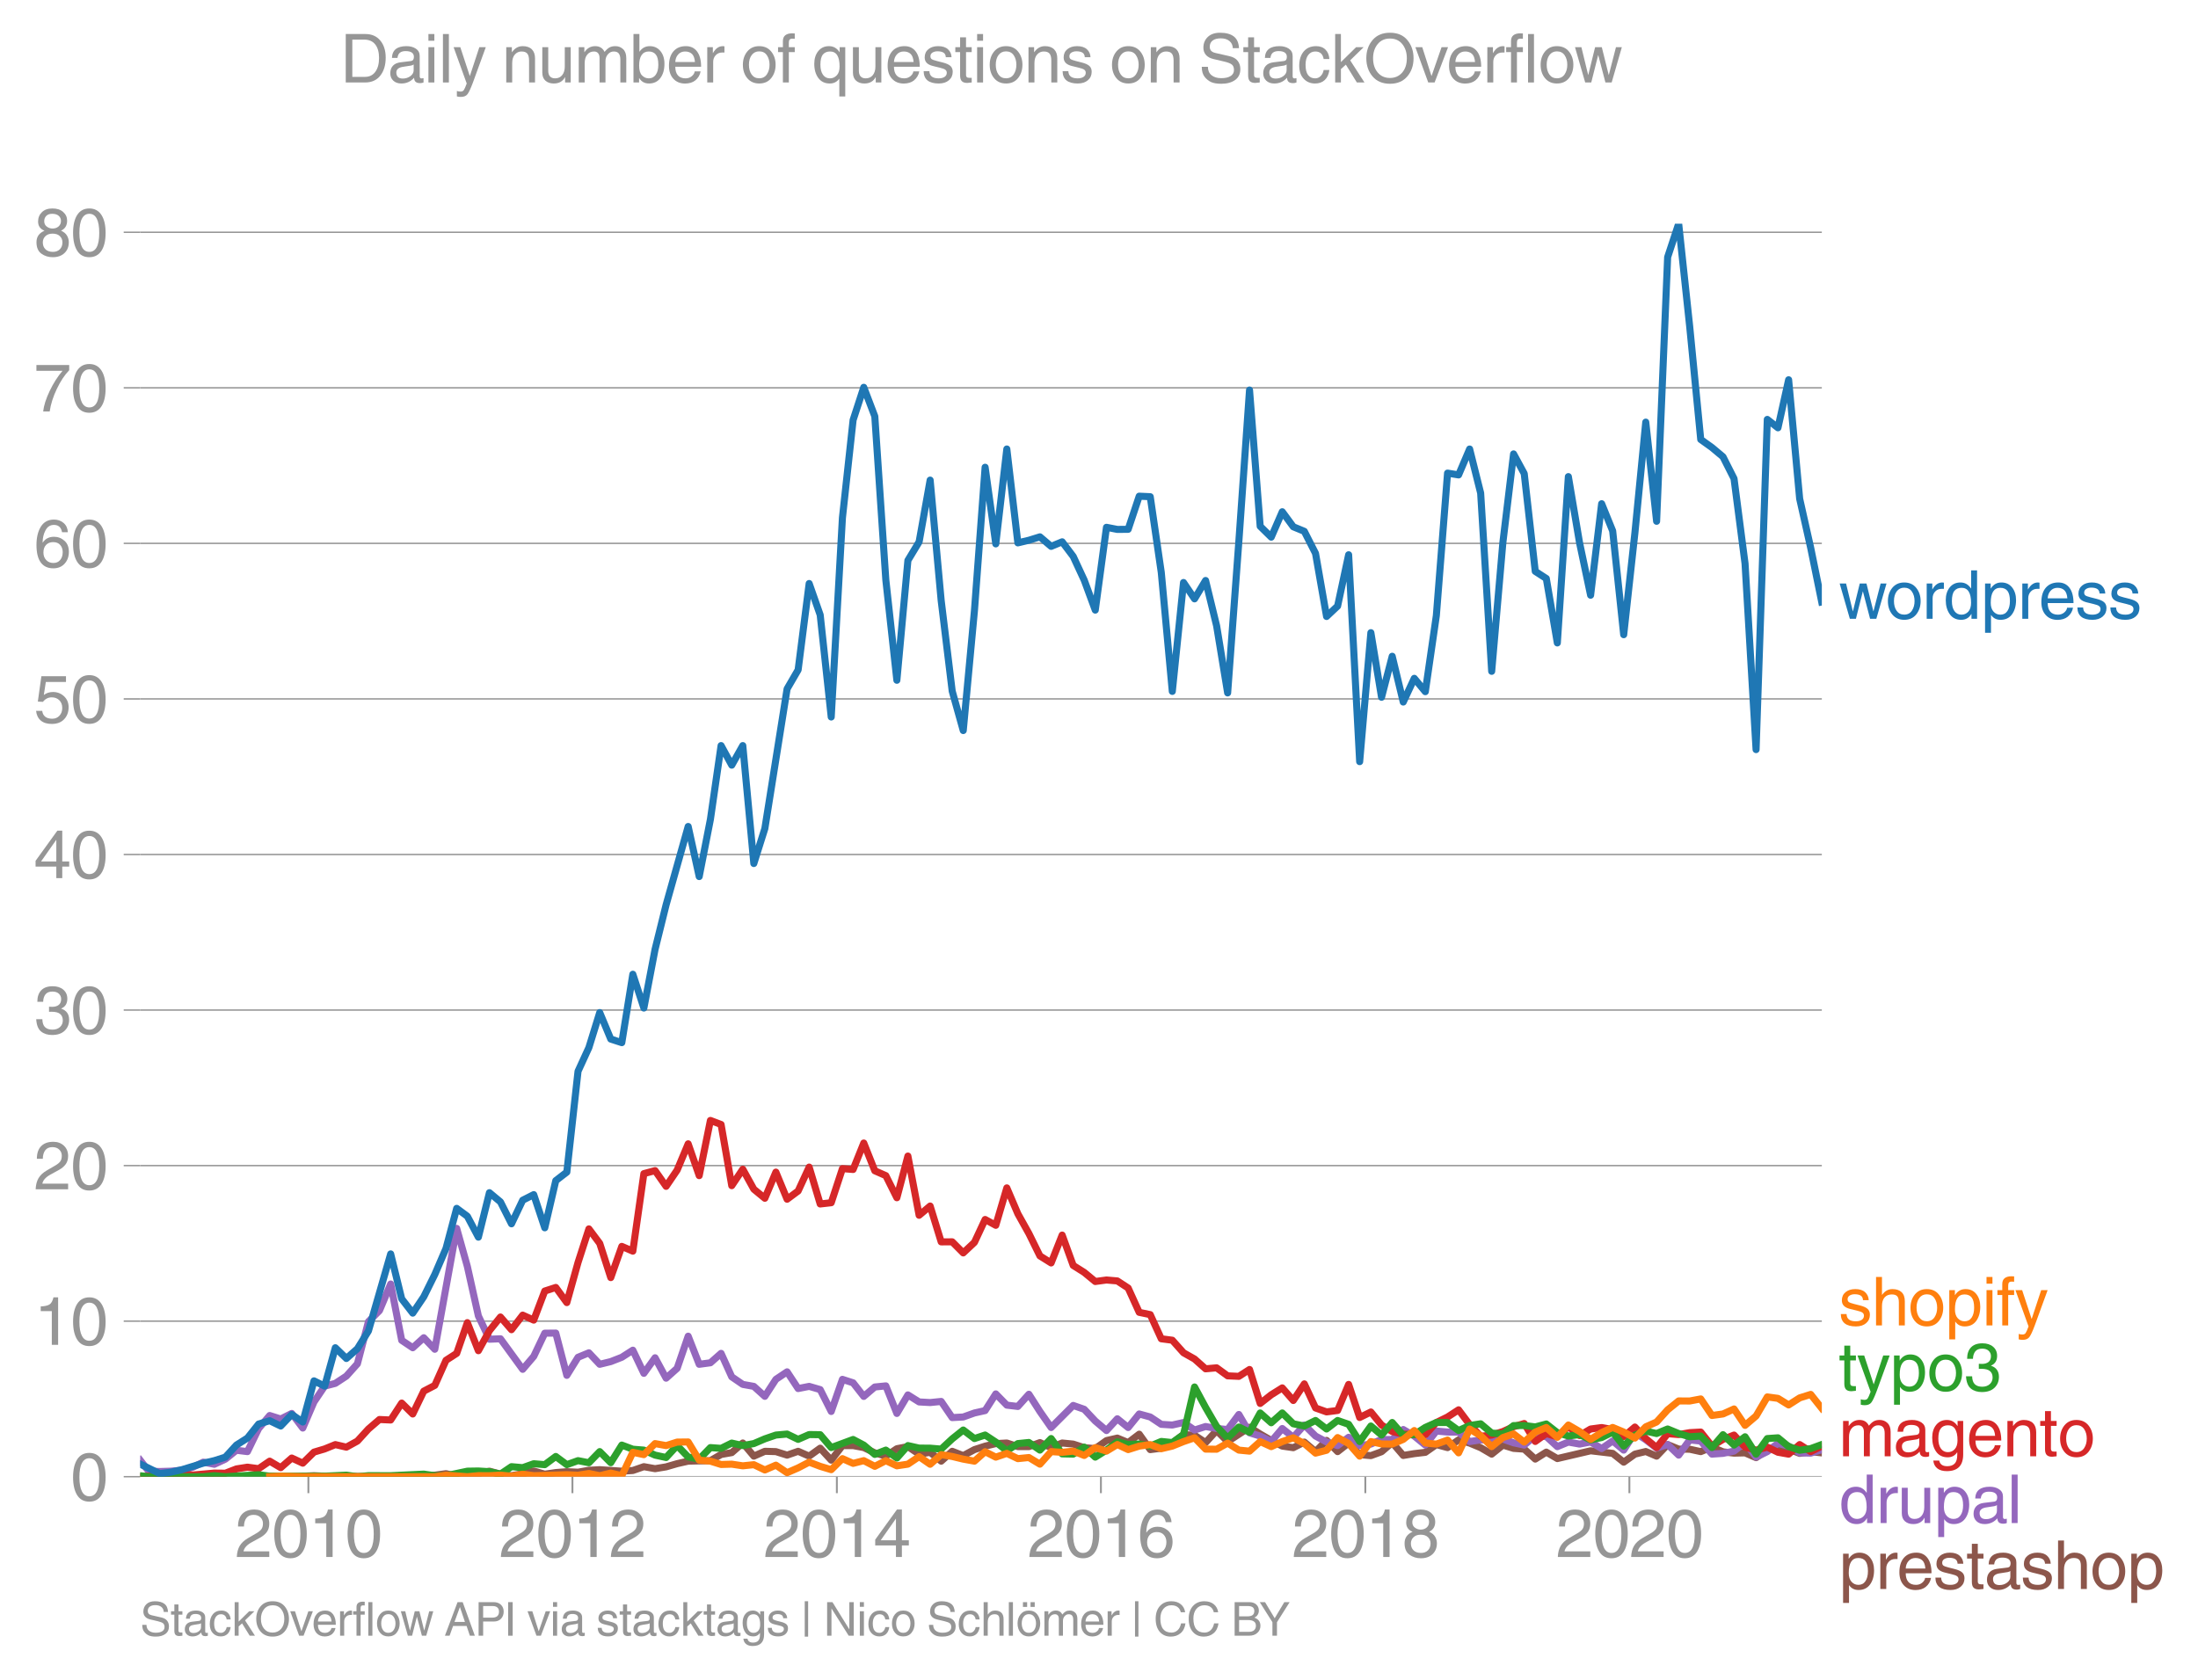 <svg height="475.651" viewBox="0 0 466.778 356.738" width="622.371" xmlns="http://www.w3.org/2000/svg" xmlns:xlink="http://www.w3.org/1999/xlink"><defs><style>*{stroke-linecap:butt;stroke-linejoin:round}</style></defs><g id="figure_1"><path d="M0 356.738h466.778V0H0z" style="fill:none" id="patch_1"/><g id="axes_1"><path d="M29.77 313.628h357.12V47.516H29.77z" style="fill:none" id="patch_2"/><path clip-path="url(#p6c5f48c0d8)" d="m52.547 313.628 4.724-.11 4.686.11 4.724-.213 4.53.213 2.345-.11 4.686.11 2.343-.106 2.381.106 2.343-.22 2.344-.1 2.342.1 2.343-.1 2.381-.32 2.266.522 2.265-.095 4.687-.96 2.343.623 2.343.337 2.381-.426 2.343-.572 2.345.678 2.34-.348 2.344-.184 2.381.106 2.305-.408 2.302-.125 4.688.32 2.343-.15 2.343-.81 2.38.427 2.344-.387 2.344-.679 2.342-.533 4.724-.106 2.266-1.31 2.264-.395 2.345-2.043 2.343 2.789 2.343-1.027 2.343.068 2.381.746 2.343-.814 2.344 1.027 2.342-1.688 2.343 2.54 2.38-3.09h2.267l2.264.426 2.345 1.115 2.343.697 2.343-1.578 2.343-.447 2.381 1.598 2.343-.38 2.344 1.872 2.342-2.092 2.343.92 2.38-1.279 2.267-.734 2.265-.545 2.344-.124 2.343.764 2.343.007 2.343-.86 2.381 1.066 2.343-.977 2.344.231 2.342.76 2.343.2 2.381-1.706 2.304-.53 2.303.956 2.345-1.783 2.343 3.275 2.343-.302 2.343-1.083 2.38-1.812 2.344.142 2.344 1.563 2.342-2.554 2.342 2.341 4.648-3.041 2.264 1.443 2.345 1.35 2.343 1.207 2.343.334 2.343-1.186 2.38 2.025 2.344-2.38 2.344 2.38 2.342-1.83 2.343 2.47 2.38.212 2.267-.833 2.264-1.938 2.345 2.732 2.343-.387 2.343-.274 2.343-1.644 2.38.639 2.344-1.638 2.344.679 2.342.973 2.343 1.371 2.38-1.918 2.267.697 2.264.156 2.345 2.117 2.343-1.478 2.343 1.368 7.067-1.652 4.686.55 2.343 1.866 2.38-1.706 2.305-.558 2.303.985 2.345-2.459 2.343.967 2.343.025 2.342.508 2.382-.96 2.343 1.002 2.344.277 2.342-.057 2.342 1.016 2.382-1.705 2.266-.852 2.264.746 2.345.906 2.343-.373 2.343.262h0" style="fill:none;stroke:#8c564b;stroke-linecap:square;stroke-width:1.5" id="line2d_1"/><g id="matplotlib.axis_1"><g id="xtick_1"><g id="line2d_2"><defs><path d="M0 0v3.5" id="meecb3e5155" style="stroke:#969696;stroke-width:.4"/></defs><use style="fill:#969696;stroke:#969696;stroke-width:.4" x="65.49" xlink:href="#meecb3e5155" y="313.628"/></g><g style="fill:#969696" transform="matrix(.14 0 0 -.14 49.92 330.678)" id="text_1"><defs><path d="M281 2888q0 793 409 1202 410 410 1148 410 618 0 1012-375t394-969q0-462-227-780-226-317-667-557l-775-425q-684-375-775-863h2444V0H166q25 634 275 1056t781 728l806 469q322 185 469 383t147 545q0 344-241 578-240 235-650 235-453 0-678-299-225-298-231-807H281z" id="HelveticaWorld-Regular-32" transform="scale(.016)"/><path d="M2719 2188q0 903-239 1354-239 452-702 452-453 0-697-452-243-451-243-1354 0-875 240-1340 241-464 700-464 463 0 702 448 239 449 239 1356zm603 0q0-1107-400-1709-400-601-1144-601-772 0-1156 623-384 624-384 1687 0 1090 393 1701 394 611 1147 611 744 0 1144-608t400-1704z" id="HelveticaWorld-Regular-30" transform="scale(.016)"/><path d="M2297 0h-600v3194H647v447q550 18 818 176 269 158 391 683h441V0z" id="HelveticaWorld-Regular-31" transform="scale(.016)"/></defs><use xlink:href="#HelveticaWorld-Regular-32"/><use x="55.615" xlink:href="#HelveticaWorld-Regular-30"/><use x="111.23" xlink:href="#HelveticaWorld-Regular-31"/><use x="166.846" xlink:href="#HelveticaWorld-Regular-30"/></g></g><g id="xtick_2"><use style="fill:#969696;stroke:#969696;stroke-width:.4" x="121.566" xlink:href="#meecb3e5155" y="313.628" id="line2d_3"/><g style="fill:#969696" transform="matrix(.14 0 0 -.14 105.996 330.678)" id="text_2"><use xlink:href="#HelveticaWorld-Regular-32"/><use x="55.615" xlink:href="#HelveticaWorld-Regular-30"/><use x="111.23" xlink:href="#HelveticaWorld-Regular-31"/><use x="166.846" xlink:href="#HelveticaWorld-Regular-32"/></g></g><g id="xtick_3"><use style="fill:#969696;stroke:#969696;stroke-width:.4" x="177.719" xlink:href="#meecb3e5155" y="313.628" id="line2d_4"/><g style="fill:#969696" transform="matrix(.14 0 0 -.14 162.149 330.678)" id="text_3"><defs><path d="M678 1581h1447v2041h-12L678 1581zm2010-487V0h-563v1094H159v550l2063 2856h466V1581h659v-487h-659z" id="HelveticaWorld-Regular-34" transform="scale(.016)"/></defs><use xlink:href="#HelveticaWorld-Regular-32"/><use x="55.615" xlink:href="#HelveticaWorld-Regular-30"/><use x="111.23" xlink:href="#HelveticaWorld-Regular-31"/><use x="166.846" xlink:href="#HelveticaWorld-Regular-34"/></g></g><g id="xtick_4"><use style="fill:#969696;stroke:#969696;stroke-width:.4" x="233.795" xlink:href="#meecb3e5155" y="313.628" id="line2d_5"/><g style="fill:#969696" transform="matrix(.14 0 0 -.14 218.225 330.678)" id="text_4"><defs><path d="M903 1381q0-440 262-719 263-278 685-278 403 0 642 284 239 285 239 748 0 403-236 675t-670 272q-422 0-672-266t-250-716zm1766 1922q-63 344-255 517-192 174-520 174-519 0-791-507-272-506-278-1159l13-12q359 553 1068 553 566 0 988-375t422-1053q0-672-400-1118-400-445-1078-445-782 0-1188 556-406 557-406 1660 0 1062 415 1734 416 672 1247 672 538 0 910-321 372-320 403-876h-550z" id="HelveticaWorld-Regular-36" transform="scale(.016)"/></defs><use xlink:href="#HelveticaWorld-Regular-32"/><use x="55.615" xlink:href="#HelveticaWorld-Regular-30"/><use x="111.23" xlink:href="#HelveticaWorld-Regular-31"/><use x="166.846" xlink:href="#HelveticaWorld-Regular-36"/></g></g><g id="xtick_5"><use style="fill:#969696;stroke:#969696;stroke-width:.4" x="289.948" xlink:href="#meecb3e5155" y="313.628" id="line2d_6"/><g style="fill:#969696" transform="matrix(.14 0 0 -.14 274.378 330.678)" id="text_5"><defs><path d="M1766 2597q347 0 573 198 227 199 227 527 0 294-218 483-217 189-620 189-359 0-555-199-195-198-195-504 0-328 244-511t544-183zm6-484q-434 0-681-241t-247-591q0-403 250-650t712-247q410 0 655 247t245 657q0 350-245 587-245 238-689 238zm1378 1228q0-678-578-947 397-178 567-471 170-292 170-623 0-641-413-1032-412-390-1112-390-612 0-1076 336T244 1306q0 763 762 1082-609 243-609 875 0 531 361 884t1001 353q641 0 1016-333t375-826z" id="HelveticaWorld-Regular-38" transform="scale(.016)"/></defs><use xlink:href="#HelveticaWorld-Regular-32"/><use x="55.615" xlink:href="#HelveticaWorld-Regular-30"/><use x="111.23" xlink:href="#HelveticaWorld-Regular-31"/><use x="166.846" xlink:href="#HelveticaWorld-Regular-38"/></g></g><g id="xtick_6"><use style="fill:#969696;stroke:#969696;stroke-width:.4" x="346.024" xlink:href="#meecb3e5155" y="313.628" id="line2d_7"/><g style="fill:#969696" transform="matrix(.14 0 0 -.14 330.454 330.678)" id="text_6"><use xlink:href="#HelveticaWorld-Regular-32"/><use x="55.615" xlink:href="#HelveticaWorld-Regular-30"/><use x="111.23" xlink:href="#HelveticaWorld-Regular-32"/><use x="166.846" xlink:href="#HelveticaWorld-Regular-30"/></g></g></g><g id="matplotlib.axis_2"><g id="ytick_1"><path clip-path="url(#p6c5f48c0d8)" d="M29.77 313.628h357.12" style="fill:none;stroke:#969696;stroke-linecap:square;stroke-width:.3" id="line2d_8"/><g id="line2d_9"><defs><path d="M0 0h-3.5" id="mfbcd588cec" style="stroke:#969696;stroke-width:.3"/></defs><use style="fill:#969696;stroke:#969696;stroke-width:.3" x="29.771" xlink:href="#mfbcd588cec" y="313.628"/></g><use xlink:href="#HelveticaWorld-Regular-30" style="fill:#969696" transform="matrix(.14 0 0 -.14 14.985 318.653)" id="text_7"/></g><g id="ytick_2"><path clip-path="url(#p6c5f48c0d8)" d="M29.77 280.59h357.12" style="fill:none;stroke:#969696;stroke-linecap:square;stroke-width:.3" id="line2d_10"/><use style="fill:#969696;stroke:#969696;stroke-width:.3" x="29.771" xlink:href="#mfbcd588cec" y="280.591" id="line2d_11"/><g style="fill:#969696" transform="matrix(.14 0 0 -.14 7.2 285.615)" id="text_8"><use xlink:href="#HelveticaWorld-Regular-31"/><use x="55.615" xlink:href="#HelveticaWorld-Regular-30"/></g></g><g id="ytick_3"><path clip-path="url(#p6c5f48c0d8)" d="M29.77 247.553h357.12" style="fill:none;stroke:#969696;stroke-linecap:square;stroke-width:.3" id="line2d_12"/><use style="fill:#969696;stroke:#969696;stroke-width:.3" x="29.771" xlink:href="#mfbcd588cec" y="247.553" id="line2d_13"/><g style="fill:#969696" transform="matrix(.14 0 0 -.14 7.2 252.578)" id="text_9"><use xlink:href="#HelveticaWorld-Regular-32"/><use x="55.615" xlink:href="#HelveticaWorld-Regular-30"/></g></g><g id="ytick_4"><path clip-path="url(#p6c5f48c0d8)" d="M29.77 214.516h357.12" style="fill:none;stroke:#969696;stroke-linecap:square;stroke-width:.3" id="line2d_14"/><use style="fill:#969696;stroke:#969696;stroke-width:.3" x="29.771" xlink:href="#mfbcd588cec" y="214.516" id="line2d_15"/><g style="fill:#969696" transform="matrix(.14 0 0 -.14 7.2 219.54)" id="text_10"><defs><path d="M1434 2559q141-12 294-12 397 0 626 183 230 183 230 554 0 300-214 505t-617 205q-447 0-655-263-207-262-220-703H325q0 703 369 1087 369 385 1084 385 635 0 1013-327 378-326 378-857 0-685-578-928v-13q750-256 750-1050 0-634-422-1041-422-406-1197-406-634 0-1044 333-409 333-459 1164h581q13-519 256-755 244-236 703-236 444 0 713 247t269 622q0 410-257 619-256 209-793 209-128 0-257-6v484z" id="HelveticaWorld-Regular-33" transform="scale(.016)"/></defs><use xlink:href="#HelveticaWorld-Regular-33"/><use x="55.615" xlink:href="#HelveticaWorld-Regular-30"/></g></g><g id="ytick_5"><path clip-path="url(#p6c5f48c0d8)" d="M29.77 181.478h357.12" style="fill:none;stroke:#969696;stroke-linecap:square;stroke-width:.3" id="line2d_16"/><use style="fill:#969696;stroke:#969696;stroke-width:.3" x="29.771" xlink:href="#mfbcd588cec" y="181.478" id="line2d_17"/><g style="fill:#969696" transform="matrix(.14 0 0 -.14 7.2 186.503)" id="text_11"><use xlink:href="#HelveticaWorld-Regular-34"/><use x="55.615" xlink:href="#HelveticaWorld-Regular-30"/></g></g><g id="ytick_6"><path clip-path="url(#p6c5f48c0d8)" d="M29.77 148.44h357.12" style="fill:none;stroke:#969696;stroke-linecap:square;stroke-width:.3" id="line2d_18"/><use style="fill:#969696;stroke:#969696;stroke-width:.3" x="29.771" xlink:href="#mfbcd588cec" y="148.441" id="line2d_19"/><g style="fill:#969696" transform="matrix(.14 0 0 -.14 7.2 153.465)" id="text_12"><defs><path d="M941 2619q372 281 872 281 606 0 1042-403t436-1038q0-690-421-1139-420-448-1179-448-660 0-1041 323-381 324-444 918h582q43-363 284-555t669-192q415 0 681 287 266 288 266 735 0 456-279 731-278 275-718 275-500 0-835-428l-484 25 337 2406h2332v-544H1131L941 2619z" id="HelveticaWorld-Regular-35" transform="scale(.016)"/></defs><use xlink:href="#HelveticaWorld-Regular-35"/><use x="55.615" xlink:href="#HelveticaWorld-Regular-30"/></g></g><g id="ytick_7"><path clip-path="url(#p6c5f48c0d8)" d="M29.77 115.403h357.12" style="fill:none;stroke:#969696;stroke-linecap:square;stroke-width:.3" id="line2d_20"/><use style="fill:#969696;stroke:#969696;stroke-width:.3" x="29.771" xlink:href="#mfbcd588cec" y="115.403" id="line2d_21"/><g style="fill:#969696" transform="matrix(.14 0 0 -.14 7.2 120.428)" id="text_13"><use xlink:href="#HelveticaWorld-Regular-36"/><use x="55.615" xlink:href="#HelveticaWorld-Regular-30"/></g></g><g id="ytick_8"><path clip-path="url(#p6c5f48c0d8)" d="M29.77 82.366h357.12" style="fill:none;stroke:#969696;stroke-linecap:square;stroke-width:.3" id="line2d_22"/><use style="fill:#969696;stroke:#969696;stroke-width:.3" x="29.771" xlink:href="#mfbcd588cec" y="82.366" id="line2d_23"/><g style="fill:#969696" transform="matrix(.14 0 0 -.14 7.2 87.39)" id="text_14"><defs><path d="M238 4403h3109v-494q-641-653-1172-1766Q1644 1031 1497 0H878q94 850 622 1954 528 1105 1213 1899H238v550z" id="HelveticaWorld-Regular-37" transform="scale(.016)"/></defs><use xlink:href="#HelveticaWorld-Regular-37"/><use x="55.615" xlink:href="#HelveticaWorld-Regular-30"/></g></g><g id="ytick_9"><path clip-path="url(#p6c5f48c0d8)" d="M29.77 49.328h357.12" style="fill:none;stroke:#969696;stroke-linecap:square;stroke-width:.3" id="line2d_24"/><use style="fill:#969696;stroke:#969696;stroke-width:.3" x="29.771" xlink:href="#mfbcd588cec" y="49.328" id="line2d_25"/><g style="fill:#969696" transform="matrix(.14 0 0 -.14 7.2 54.353)" id="text_15"><use xlink:href="#HelveticaWorld-Regular-38"/><use x="55.615" xlink:href="#HelveticaWorld-Regular-30"/></g></g></g><path clip-path="url(#p6c5f48c0d8)" d="m29.77 310.118 1.807 2.338 2.342.071 2.343-.071 2.38-.213 2.267-.62 2.265-1.085 2.344.447 2.343-1.087 2.343-1.886 2.343.288 2.381-4.903 2.343-2.764 2.344.74 2.342-1.18 2.343 3.098 2.381-5.542 2.266-3.353 2.265-.59 2.344-1.542 2.343-2.615 2.343-8.948 2.343-2.348 2.381-5.649 2.343 11.961 2.344 1.574 2.342-2.124 2.343 2.444 4.647-25.673 2.265 8.088 2.344 10.515 2.343 4.938 2.343-.092 4.724 6.487 2.343-2.743 2.345-4.93 2.34-.025 2.344 8.977 2.381-3.837 2.305-.952 2.302 2.444 2.345-.576 2.343-.916 2.343-1.506 2.343 4.916 2.38-3.303 2.344 4.333 2.344-2.095 2.342-6.825 2.343 5.972 2.38-.32 2.267-2.002 2.264 4.986 2.345 1.606 2.343.42 2.343 2.113 2.343-3.606 2.381-1.598 2.343 3.552 2.344-.462 2.342.682 2.343 4.647 2.38-6.82 2.267.734 2.264 2.889 2.345-2 2.343-.238 2.343 5.854 2.343-3.936 2.381 1.492 2.343.131 2.344-.238 2.342 3.432 2.343-.128 2.38-.852 2.267-.507 2.265-3.543 2.344 2.387 2.343.277 2.343-2.59 2.343 3.656 2.381 3.41 4.687-4.69 2.342.818 2.343 2.487 2.381 2.025 2.304-2.5 2.303 1.86 2.345-2.88 2.343.642 2.343 1.56 2.343.145 2.38-.533 2.344 1.599 2.344-.746 2.342.416 2.342.223 2.382-3.197 2.266 3.894 2.264.689 2.345 1.144 2.343-2.743 2.343 1.862 2.343-2.608 2.38 2.345 2.344 1.254 2.344.77 2.342-1.761 2.343 1.762 2.38-.32 2.267-.978 2.264.019 2.345-2.135 2.343 1.389 2.343 1.915 2.343-2.98 2.38.212 2.344.014 2.344 2.011 2.342-.359 2.343.04 2.38-.214 2.267.796 2.264.483 2.345-1.986 2.343.174 2.343 2.139 2.343-.966 2.381.426 2.343-.451 2.344 1.41 2.342-1.63 2.343 1.95 2.38-3.73 2.305 1.518 2.303 1.786 2.345-.754 2.343 2.246 2.343-3.237 2.342.253 2.382 2.77 2.343-.16 2.344-.479 2.342-1.833 2.342 3.112 2.382-1.172 2.266-1.751 2.264.578 2.345 1.435 2.343.057 2.343-.717h0" style="fill:none;stroke:#9467bd;stroke-linecap:square;stroke-width:1.5" id="line2d_26"/><path clip-path="url(#p6c5f48c0d8)" d="m29.77 313.628 1.807-.106 2.342-.004 4.724-.53 2.266.286 4.609-.417 2.343.025 2.343-.906 2.343-.373 2.381.32 2.343-1.599 2.344 1.386 2.342-2.046 2.343 1.087 2.381-2.345 2.266-.677 2.265-.921 2.344.543 2.343-1.29 2.343-2.564 2.343-2.018 2.381.107 2.343-3.596 2.344 2.317 2.342-4.85 2.343-1.225 2.381-5.329 2.266-1.469 2.265-6.524 2.344 5.958 2.343-4.252 2.343-2.906 2.343 2.692 2.381-3.09 2.343 1.058 2.345-6.174 2.34-.763 2.344 3.215 2.381-8.526 2.305-7.126 2.302 3.076 2.345 7.268 2.343-6.629 2.343 1.013 2.343-16.466 2.38-.64 2.344 3.34 2.344-3.446 2.342-5.584 2.343 6.757 2.38-11.723 2.267.86 2.264 12.994 2.345-3.492 2.343 4.238 2.343 1.93 2.343-5.553 2.381 5.755 2.343-1.745 2.344-5.076 2.342 7.83 2.343-.263 2.38-7.247 2.267.186 2.264-5.622 2.345 5.897 2.343 1.03 2.343 4.697 2.343-8.853 2.381 12.576 2.343-1.961 2.344 7.61 2.342-.011 2.343 2.355 2.38-2.238 2.267-4.86 2.265 1.236 2.344-7.946 2.343 5.495 2.343 4.196 2.343 4.756 2.381 1.492 2.343-5.918 2.344 6.451 2.342 1.478 2.343 1.932 2.381-.32 2.304.196 2.303 1.51 2.345 5.162 2.343.486 2.343 5.13 2.343.305 2.38 2.665 2.344 1.325 2.344 2.085 2.342-.213 2.342 1.705 2.382.107 2.266-1.458 2.264 7.213 2.345-1.84 2.343-1.464 2.343 2.675 2.343-3.528 2.38 5.116 2.344.835 2.344-.302 2.342-5.535 2.343 7.027 2.38-1.173 2.267 2.775 2.264 1.382 2.345.561 4.686.11 2.343-2.59 2.38-1.172 2.344-1.524 2.344 3.123 2.342 2.493 2.343-.255 2.38-.746 2.267-1.028 2.264-.677 2.345 3.808 2.343-1.677 2.343.686 2.343-2.178 2.381 1.918 2.343-1.392 2.344-.313 2.342.423 2.343 1.495 2.38-2.024 2.305 2.462 2.303 1.907 2.345-2.96 2.343.19 2.343-.41 2.342-.124 2.382 2.984 2.343-1.428 2.344-.916 2.342 2.568 2.342.629 2.382-.64 2.266 1.097 2.264.395 2.345-2.032 2.343 1.5 2.343-1.17h0" style="fill:none;stroke:#d62728;stroke-linecap:square;stroke-width:1.5" id="line2d_27"/><g style="fill:#1f77b4" transform="matrix(.14 0 0 -.14 390.462 131.423)" id="text_16"><defs><path d="M1638 0h-575L97 3347h606l641-2631h12l647 2631h635l653-2631h12l678 2631h557L3572 0h-591l-678 2591h-12L1638 0z" id="HelveticaWorld-Regular-77" transform="scale(.016)"/><path d="M813 1678q0-559 253-920t718-361q482 0 732 378t250 903q0 531-250 901-250 371-732 371-446 0-709-349-262-348-262-923zm-575 0q0 747 415 1256 416 510 1131 510 732 0 1144-516 413-515 413-1250 0-737-410-1256Q2522-97 1784-97q-709 0-1128 503-418 503-418 1272z" id="HelveticaWorld-Regular-6f" transform="scale(.016)"/><path d="M984 0H422v3347h531v-556h13q365 653 940 653 91 0 147-19v-584h-209q-378 0-619-257-241-256-241-637V0z" id="HelveticaWorld-Regular-72" transform="scale(.016)"/><path d="M838 1684q0-621 246-957 247-336 657-336 390 0 652 287 263 288 263 838 0 706-224 1064-223 358-679 358-434 0-675-285-240-284-240-969zM3225 0h-531v459h-13Q2363-97 1716-97q-697 0-1079 531-381 532-381 1338 0 744 378 1208 379 464 1016 464 628 0 1000-569l13 38v1681h562V0z" id="HelveticaWorld-Regular-64" transform="scale(.016)"/><path d="M959 1516q0-538 262-832 263-293 654-293 428 0 665 348 238 349 238 945 0 654-228 954t-687 300q-447 0-676-352-228-352-228-1070zM422 3347h531v-472h13q359 569 1000 569 647 0 1020-471 373-470 373-1201 0-819-381-1344T1888-97q-582 0-891 450h-13v-1678H422v4672z" id="HelveticaWorld-Regular-70" transform="scale(.016)"/><path d="M2719 1941q-44 543-288 770-243 227-647 227-409 0-661-288-251-287-267-709h1863zm537-891q-93-519-509-859-366-288-963-294-703 6-1116 461-412 455-412 1223 0 882 425 1372 425 491 1182 491 678 0 1059-507 381-506 381-1446H856q0-525 244-813 244-287 731-287 344 0 591 207 247 208 272 452h562z" id="HelveticaWorld-Regular-65" transform="scale(.016)"/><path d="M2309 2394q-12 300-214 431-201 131-579 131-275 0-471-122-195-121-195-350 0-181 115-267 116-86 501-183l556-140q506-128 723-327 218-198 218-554 0-494-361-802T1638-97Q934-97 573 195q-360 293-367 880h544q13-347 230-516 217-168 651-168 353 0 561 140 208 141 208 391 0 178-135 284-134 107-531 197l-653 160q-397 100-586 298t-189 514q0 494 353 781 354 288 922 288 607 0 930-296 323-295 342-754h-544z" id="HelveticaWorld-Regular-73" transform="scale(.016)"/></defs><use xlink:href="#HelveticaWorld-Regular-77"/><use x="70.912" xlink:href="#HelveticaWorld-Regular-6f"/><use x="126.82" xlink:href="#HelveticaWorld-Regular-72"/><use x="158.389" xlink:href="#HelveticaWorld-Regular-64"/><use x="215.371" xlink:href="#HelveticaWorld-Regular-70"/><use x="271.865" xlink:href="#HelveticaWorld-Regular-72"/><use x="303.434" xlink:href="#HelveticaWorld-Regular-65"/><use x="358.854" xlink:href="#HelveticaWorld-Regular-73"/><use x="408.854" xlink:href="#HelveticaWorld-Regular-73"/></g><g style="fill:#ff7f0e" transform="matrix(.14 0 0 -.14 390.462 281.496)" id="text_17"><defs><path d="M3150 0h-566v2188q0 403-156 576-156 174-509 174-435 0-685-282-250-281-250-831V0H422v4594h562V2900h13q384 544 981 544 550 0 861-288 311-287 311-878V0z" id="HelveticaWorld-Regular-68" transform="scale(.016)"/><path d="M422 3956v638h562v-638H422zM984 0H422v3347h562V0z" id="HelveticaWorld-Regular-69" transform="scale(.016)"/><path d="M1100 2881V0H538v2881H78v466h460v575q0 378 229 557 230 180 642 180 141 0 254-12v-506q-100 12-229 12-187 0-261-92-73-92-73-298v-416h563v-466h-563z" id="HelveticaWorld-Regular-66" transform="scale(.016)"/><path d="M2497 3347h612L1913 63q-32-88-63-166-272-725-469-995-197-271-637-271-231 0-378 50v513q159-57 350-57 206 0 301 130 96 130 283 636L56 3347h635l897-2725h12l897 2725z" id="HelveticaWorld-Regular-79" transform="scale(.016)"/></defs><use xlink:href="#HelveticaWorld-Regular-73"/><use x="50" xlink:href="#HelveticaWorld-Regular-68"/><use x="105.176" xlink:href="#HelveticaWorld-Regular-6f"/><use x="161.084" xlink:href="#HelveticaWorld-Regular-70"/><use x="217.578" xlink:href="#HelveticaWorld-Regular-69"/><use x="239.6" xlink:href="#HelveticaWorld-Regular-66"/><use x="267.285" xlink:href="#HelveticaWorld-Regular-79"/></g><g style="fill:#2ca02c" transform="matrix(.14 0 0 -.14 390.462 295.377)" id="text_18"><defs><path d="M1100 2881V703q0-128 70-195 71-67 252-67h216V0q-307-44-422-44-353 0-516 169-162 169-162 547v2209H84v466h454v934h562v-934h538v-466h-538z" id="HelveticaWorld-Regular-74" transform="scale(.016)"/></defs><use xlink:href="#HelveticaWorld-Regular-74"/><use x="27.686" xlink:href="#HelveticaWorld-Regular-79"/><use x="77.295" xlink:href="#HelveticaWorld-Regular-70"/><use x="133.789" xlink:href="#HelveticaWorld-Regular-6f"/><use x="189.697" xlink:href="#HelveticaWorld-Regular-33"/></g><g style="fill:#d62728" transform="matrix(.14 0 0 -.14 390.462 309.29)" id="text_19"><defs><path d="M422 3347h531v-472h13q378 569 1012 569 628 0 891-544 240 294 465 419t557 125q434 0 735-285 302-284 302-843V0h-562v2163q0 390-147 582-147 193-475 193-331 0-560-269-228-269-228-628V0h-562v2316q0 290-135 456-134 166-390 166-403 0-644-300t-241-813V0H422v3347z" id="HelveticaWorld-Regular-6d" transform="scale(.016)"/><path d="M2456 1709q-62-65-245-106-183-40-683-106-369-44-542-182-173-137-173-362 0-275 146-428 147-153 469-153 403 0 715 229 313 230 313 558v550zM397 2328q19 566 367 841 349 275 1014 275 531 0 890-241 360-240 360-694V581q0-197 178-197 72 0 185 25V0q-153-63-319-63-288 0-429 123-140 124-146 387Q2016-97 1288-97q-475 0-763 269-287 269-287 700 0 441 250 712 250 272 728 329l993 121q269 41 269 397 0 263-195 403-195 141-592 141-353 0-543-156-189-156-226-491H397z" id="HelveticaWorld-Regular-61" transform="scale(.016)"/><path d="M831 1684q0-615 244-954t659-339q404 0 660 293 256 294 256 832 0 706-224 1064-223 358-679 358-459 0-688-305-228-305-228-949zM3188 191q0-807-388-1203-387-397-1169-397-562 0-895 259T353-409h563q43-244 226-388t530-144q472 0 712 254 241 253 241 821v238h-12Q2297-97 1722-97q-716 0-1094 528T250 1772q0 744 381 1208 382 464 1013 464 634 0 1000-569h12v472h532V191z" id="HelveticaWorld-Regular-67" transform="scale(.016)"/><path d="M3150 0h-566v2059q0 475-166 677-165 202-549 202-378 0-632-288-253-287-253-825V0H422v3347h531v-472h13q397 569 1012 569 569 0 870-302 302-301 302-864V0z" id="HelveticaWorld-Regular-6e" transform="scale(.016)"/></defs><use xlink:href="#HelveticaWorld-Regular-6d"/><use x="83.008" xlink:href="#HelveticaWorld-Regular-61"/><use x="137.939" xlink:href="#HelveticaWorld-Regular-67"/><use x="193.848" xlink:href="#HelveticaWorld-Regular-65"/><use x="249.268" xlink:href="#HelveticaWorld-Regular-6e"/><use x="304.443" xlink:href="#HelveticaWorld-Regular-74"/><use x="332.129" xlink:href="#HelveticaWorld-Regular-6f"/></g><g style="fill:#9467bd" transform="matrix(.14 0 0 -.14 390.462 323.473)" id="text_20"><defs><path d="M391 3347h562V1125q0-369 167-552 168-182 480-182 434 0 678 307 244 308 244 805v1844h562V0h-531v488l-12 12Q2222-97 1478-97q-481 0-784 262-303 263-303 776v2406z" id="HelveticaWorld-Regular-75" transform="scale(.016)"/><path d="M984 0H422v4594h562V0z" id="HelveticaWorld-Regular-6c" transform="scale(.016)"/></defs><use xlink:href="#HelveticaWorld-Regular-64"/><use x="56.982" xlink:href="#HelveticaWorld-Regular-72"/><use x="89.551" xlink:href="#HelveticaWorld-Regular-75"/><use x="144.336" xlink:href="#HelveticaWorld-Regular-70"/><use x="200.83" xlink:href="#HelveticaWorld-Regular-61"/><use x="255.762" xlink:href="#HelveticaWorld-Regular-6c"/></g><g style="fill:#8c564b" transform="matrix(.14 0 0 -.14 390.462 337.473)" id="text_21"><use xlink:href="#HelveticaWorld-Regular-70"/><use x="56.494" xlink:href="#HelveticaWorld-Regular-72"/><use x="88.063" xlink:href="#HelveticaWorld-Regular-65"/><use x="143.482" xlink:href="#HelveticaWorld-Regular-73"/><use x="193.482" xlink:href="#HelveticaWorld-Regular-74"/><use x="221.168" xlink:href="#HelveticaWorld-Regular-61"/><use x="276.1" xlink:href="#HelveticaWorld-Regular-73"/><use x="326.1" xlink:href="#HelveticaWorld-Regular-68"/><use x="381.275" xlink:href="#HelveticaWorld-Regular-6f"/><use x="437.184" xlink:href="#HelveticaWorld-Regular-70"/></g><g style="fill:#969696" transform="matrix(.097 0 0 -.097 29.77 347.399)" id="text_22"><defs><path d="M3225 3250q-19 438-327 686-307 248-810 248-507 0-779-208-271-207-271-598 0-209 118-359 119-150 425-222l1313-300q531-116 787-440 257-323 257-788 0-681-500-1036T2138-122q-610 0-962 156-351 157-623 497-272 341-272 953h582q0-512 340-794 341-281 928-281 569 0 886 202t317 573q0 338-189 505t-739 295l-990 232q-494 112-738 392t-244 689q0 619 417 1019 418 400 1165 400 843 0 1301-352 458-351 492-1114h-584z" id="HelveticaWorld-Regular-53" transform="scale(.016)"/><path d="M2534 2222q-121 716-793 716-416 0-669-333t-253-927q0-647 234-967 235-320 681-320 300 0 519 220t281 573h544q-84-621-439-951T1722-97q-659 0-1081 451-422 452-422 1227 0 850 422 1356 422 507 1184 507 556 0 886-333t367-889h-544z" id="HelveticaWorld-Regular-63" transform="scale(.016)"/><path d="M3200 0h-722L1434 1691l-468-422V0H422v4594h544V1931l1440 1416h716L1844 2100 3200 0z" id="HelveticaWorld-Regular-6b" transform="scale(.016)"/><path d="M4091 2297q0 806-427 1337-426 532-1173 532-738 0-1169-532-431-531-431-1337 0-831 437-1350 438-519 1163-519 709 0 1154 506 446 507 446 1363zm637 0q0-1028-594-1724-593-695-1643-695-1057 0-1649 695-592 696-592 1724 0 1031 592 1725t1649 694q1081 0 1659-707 578-706 578-1712z" id="HelveticaWorld-Regular-4f" transform="scale(.016)"/><path d="M2522 3347h616L1863 0h-604L38 3347h653l872-2725h12l947 2725z" id="HelveticaWorld-Regular-76" transform="scale(.016)"/><path d="m2816 1888-678 2021h-13l-737-2021h1428zm-1619-550L716 0H78l1728 4594h703L4172 0h-678l-453 1338H1197z" id="HelveticaWorld-Regular-41" transform="scale(.016)"/><path d="M1141 2472h1234q466 0 700 204 234 205 234 621 0 372-225 569t-684 197H1141V2472zm0-2472H519v4594h2065q616 0 991-358t375-933q0-597-363-980-362-382-1003-382H1141V0z" id="HelveticaWorld-Regular-50" transform="scale(.016)"/><path d="M1141 0H519v4594h622V0z" id="HelveticaWorld-Regular-49" transform="scale(.016)"/><path d="M603 4716h466V-122H603v4838z" id="HelveticaWorld-Regular-7c" transform="scale(.016)"/><path d="M3559 4594h600V0h-690L1125 3713h-12V0H519v4594h728L3547 884h12v3710z" id="HelveticaWorld-Regular-4e" transform="scale(.016)"/><path d="M813 1678q0-559 253-920t718-361q482 0 732 378t250 903q0 531-250 901-250 371-732 371-446 0-709-349-262-348-262-923zm-575 0q0 747 415 1256 416 510 1131 510 732 0 1144-516 413-515 413-1250 0-737-410-1256Q2522-97 1784-97q-709 0-1128 503-418 503-418 1272zm2351 2266h-575v650h575v-650zm-1038 0H976v650h575v-650z" id="HelveticaWorld-Regular-f6" transform="scale(.016)"/><path d="M3713 3213q-104 468-434 710-329 243-854 243-678 0-1091-493-412-492-412-1329 0-969 390-1443 391-473 1132-473 487 0 838 323 352 324 474 940h603q-121-885-671-1349T2350-122q-941 0-1505 647T281 2322q0 1109 589 1751 589 643 1555 643 800 0 1297-413 497-412 591-1090h-600z" id="HelveticaWorld-Regular-43" transform="scale(.016)"/><path d="M519 4594h2015q594 0 947-322t353-834q0-310-155-565-154-254-460-395 428-162 629-431 202-269 202-691 0-593-428-975Q3194 0 2491 0H519v4594zm612-4063h1325q488 0 731 226 244 227 244 612 0 390-272 582-271 193-803 193H1131V531zm0 2119h1128q494 0 724 179 230 180 230 562 0 328-218 500-217 172-729 172H1131V2650z" id="HelveticaWorld-Regular-42" transform="scale(.016)"/><path d="M2388 0h-622v1850L31 4594h725l1319-2206 1316 2206h731L2388 1850V0z" id="HelveticaWorld-Regular-59" transform="scale(.016)"/></defs><use xlink:href="#HelveticaWorld-Regular-53"/><use x="66.211" xlink:href="#HelveticaWorld-Regular-74"/><use x="93.896" xlink:href="#HelveticaWorld-Regular-61"/><use x="148.828" xlink:href="#HelveticaWorld-Regular-63"/><use x="200.098" xlink:href="#HelveticaWorld-Regular-6b"/><use x="250.098" xlink:href="#HelveticaWorld-Regular-4f"/><use x="327.881" xlink:href="#HelveticaWorld-Regular-76"/><use x="375.49" xlink:href="#HelveticaWorld-Regular-65"/><use x="430.91" xlink:href="#HelveticaWorld-Regular-72"/><use x="464.979" xlink:href="#HelveticaWorld-Regular-66"/><use x="492.664" xlink:href="#HelveticaWorld-Regular-6c"/><use x="514.686" xlink:href="#HelveticaWorld-Regular-6f"/><use x="569.094" xlink:href="#HelveticaWorld-Regular-77"/><use x="641.506" xlink:href="#HelveticaWorld-Regular-20"/><use x="665.92" xlink:href="#HelveticaWorld-Regular-41"/><use x="732.619" xlink:href="#HelveticaWorld-Regular-50"/><use x="797.268" xlink:href="#HelveticaWorld-Regular-49"/><use x="823.049" xlink:href="#HelveticaWorld-Regular-20"/><use x="847.463" xlink:href="#HelveticaWorld-Regular-76"/><use x="897.072" xlink:href="#HelveticaWorld-Regular-69"/><use x="919.094" xlink:href="#HelveticaWorld-Regular-61"/><use x="974.025" xlink:href="#HelveticaWorld-Regular-20"/><use x="998.439" xlink:href="#HelveticaWorld-Regular-73"/><use x="1048.439" xlink:href="#HelveticaWorld-Regular-74"/><use x="1076.125" xlink:href="#HelveticaWorld-Regular-61"/><use x="1131.057" xlink:href="#HelveticaWorld-Regular-63"/><use x="1182.326" xlink:href="#HelveticaWorld-Regular-6b"/><use x="1232.326" xlink:href="#HelveticaWorld-Regular-74"/><use x="1260.012" xlink:href="#HelveticaWorld-Regular-61"/><use x="1314.943" xlink:href="#HelveticaWorld-Regular-67"/><use x="1370.852" xlink:href="#HelveticaWorld-Regular-73"/><use x="1420.852" xlink:href="#HelveticaWorld-Regular-20"/><use x="1445.266" xlink:href="#HelveticaWorld-Regular-7c"/><use x="1471.242" xlink:href="#HelveticaWorld-Regular-20"/><use x="1495.656" xlink:href="#HelveticaWorld-Regular-4e"/><use x="1568.752" xlink:href="#HelveticaWorld-Regular-69"/><use x="1590.773" xlink:href="#HelveticaWorld-Regular-63"/><use x="1642.043" xlink:href="#HelveticaWorld-Regular-6f"/><use x="1697.951" xlink:href="#HelveticaWorld-Regular-20"/><use x="1722.365" xlink:href="#HelveticaWorld-Regular-53"/><use x="1788.576" xlink:href="#HelveticaWorld-Regular-63"/><use x="1839.846" xlink:href="#HelveticaWorld-Regular-68"/><use x="1895.021" xlink:href="#HelveticaWorld-Regular-6c"/><use x="1917.043" xlink:href="#HelveticaWorld-Regular-f6"/><use x="1972.951" xlink:href="#HelveticaWorld-Regular-6d"/><use x="2055.959" xlink:href="#HelveticaWorld-Regular-65"/><use x="2111.379" xlink:href="#HelveticaWorld-Regular-72"/><use x="2143.947" xlink:href="#HelveticaWorld-Regular-20"/><use x="2168.361" xlink:href="#HelveticaWorld-Regular-7c"/><use x="2194.338" xlink:href="#HelveticaWorld-Regular-20"/><use x="2218.752" xlink:href="#HelveticaWorld-Regular-43"/><use x="2291.066" xlink:href="#HelveticaWorld-Regular-43"/><use x="2363.381" xlink:href="#HelveticaWorld-Regular-20"/><use x="2387.795" xlink:href="#HelveticaWorld-Regular-42"/><use x="2450.607" xlink:href="#HelveticaWorld-Regular-59"/></g><g style="fill:#969696" transform="matrix(.14 0 0 -.14 72.264 17.516)" id="text_23"><defs><path d="M1141 531h1203q625 0 978 480t353 1311q0 822-356 1278t-1028 463H1141V531zM519 4594h1862q903 0 1414-621 511-620 511-1610 0-1063-511-1713T2356 0H519v4594z" id="HelveticaWorld-Regular-44" transform="scale(.016)"/><path d="M2778 1684q0 672-238 963-237 291-677 291-447-7-676-349-228-342-228-989 0-659 275-934t641-275q416 0 659 342 244 342 244 951zM422 0v4594h562V2925h13q359 519 969 519 625 0 1009-464t384-1208q0-838-388-1354Q2584-97 1888-97q-613 0-922 513h-13V0H422z" id="HelveticaWorld-Regular-62" transform="scale(.016)"/><path d="M2656 1516q0 712-224 1067-223 355-679 355-440 0-678-288-237-287-237-966 0-603 240-948 241-345 663-345 372 0 643 281 272 281 272 844zm538-2841h-563V353h-12Q2297-97 1728-97q-703 0-1088 522-384 522-384 1347 0 731 378 1201 379 471 1016 471 634 0 1000-569h13v472h531v-4672z" id="HelveticaWorld-Regular-71" transform="scale(.016)"/></defs><use xlink:href="#HelveticaWorld-Regular-44"/><use x="72.021" xlink:href="#HelveticaWorld-Regular-61"/><use x="126.953" xlink:href="#HelveticaWorld-Regular-69"/><use x="148.975" xlink:href="#HelveticaWorld-Regular-6c"/><use x="170.996" xlink:href="#HelveticaWorld-Regular-79"/><use x="220.605" xlink:href="#HelveticaWorld-Regular-20"/><use x="245.02" xlink:href="#HelveticaWorld-Regular-6e"/><use x="300.195" xlink:href="#HelveticaWorld-Regular-75"/><use x="354.98" xlink:href="#HelveticaWorld-Regular-6d"/><use x="437.988" xlink:href="#HelveticaWorld-Regular-62"/><use x="494.482" xlink:href="#HelveticaWorld-Regular-65"/><use x="549.902" xlink:href="#HelveticaWorld-Regular-72"/><use x="582.471" xlink:href="#HelveticaWorld-Regular-20"/><use x="606.885" xlink:href="#HelveticaWorld-Regular-6f"/><use x="662.793" xlink:href="#HelveticaWorld-Regular-66"/><use x="690.479" xlink:href="#HelveticaWorld-Regular-20"/><use x="714.893" xlink:href="#HelveticaWorld-Regular-71"/><use x="771.387" xlink:href="#HelveticaWorld-Regular-75"/><use x="826.172" xlink:href="#HelveticaWorld-Regular-65"/><use x="881.592" xlink:href="#HelveticaWorld-Regular-73"/><use x="931.592" xlink:href="#HelveticaWorld-Regular-74"/><use x="959.277" xlink:href="#HelveticaWorld-Regular-69"/><use x="981.299" xlink:href="#HelveticaWorld-Regular-6f"/><use x="1037.207" xlink:href="#HelveticaWorld-Regular-6e"/><use x="1092.383" xlink:href="#HelveticaWorld-Regular-73"/><use x="1142.383" xlink:href="#HelveticaWorld-Regular-20"/><use x="1166.797" xlink:href="#HelveticaWorld-Regular-6f"/><use x="1222.705" xlink:href="#HelveticaWorld-Regular-6e"/><use x="1277.881" xlink:href="#HelveticaWorld-Regular-20"/><use x="1302.295" xlink:href="#HelveticaWorld-Regular-53"/><use x="1368.506" xlink:href="#HelveticaWorld-Regular-74"/><use x="1396.191" xlink:href="#HelveticaWorld-Regular-61"/><use x="1451.123" xlink:href="#HelveticaWorld-Regular-63"/><use x="1502.393" xlink:href="#HelveticaWorld-Regular-6b"/><use x="1552.393" xlink:href="#HelveticaWorld-Regular-4f"/><use x="1630.176" xlink:href="#HelveticaWorld-Regular-76"/><use x="1677.785" xlink:href="#HelveticaWorld-Regular-65"/><use x="1733.205" xlink:href="#HelveticaWorld-Regular-72"/><use x="1767.273" xlink:href="#HelveticaWorld-Regular-66"/><use x="1794.959" xlink:href="#HelveticaWorld-Regular-6c"/><use x="1816.98" xlink:href="#HelveticaWorld-Regular-6f"/><use x="1871.389" xlink:href="#HelveticaWorld-Regular-77"/></g><path clip-path="url(#p6c5f48c0d8)" d="m29.77 313.422 1.807.206 2.342-.11 2.343.11h6.912l2.344-.22 2.343.22 7.067-.426 2.343.316 11.676-.008 4.609-.212 2.343.33 2.343-.22 4.724.007 7.029-.337 2.343.337h2.381l4.53-.96 2.345-.038 2.343.146 2.343.515 2.343-1.581 2.381.213 2.343-.835 2.345.196 2.34-1.738 2.344 1.738 2.381-.853 2.305.448 2.302-2.366 2.345 2.355 2.343-3.74 2.343.877 2.343.188 2.38 1.066 2.344.508 2.344-2.533 2.342 2.422 2.343.455 2.38-2.451 2.267.164 2.264-1.123 2.345.533 2.343-.427 2.343-1.005 2.343-.806 2.381-.213 2.343 1.13 2.344-1.024 2.342.032 2.343 2.739 4.647-1.724 2.264 1.191 2.345 1.979 2.343-.913 2.343 1.684 2.343-2.643 2.381.533 2.343.017 2.344.196 2.342-2.178 2.343-1.872 2.38 1.812 2.267-.75 2.265 1.496 2.344 1.847 2.343-1.528 2.343-.234 2.343 1.62 2.381-2.451 2.343 3.254 2.344.05 2.342-1.482 2.343 2.12 2.381-1.491 2.304-1.757 2.303.585 2.345-.118 2.343.437 2.343-.987 2.343.241 2.38-1.705 2.344-10.1 2.344 4.345 2.342 4.025 2.342 2.476 2.382-2.344 2.266 1.111 2.264-4.095 2.345 2.081 2.343-2.081 2.343 2.301 2.343.47 2.38-1.173 2.344 1.805 2.344-1.805 2.342.814 2.343 3.662 2.38-3.304 2.267 1.915 2.264-2.66 2.345 2.7 2.343-.143 2.343-1.51 2.343-1.048h2.38l2.344 1.71 2.344-1.07 2.342-.363 2.343 1.961 2.38.214 2.267-1.797 2.264-.015 2.345.298 2.343-.618 2.343 1.83 2.343.728 2.381-.32 2.343 1.133 2.344-.493 2.342-1.159 2.343 2.97 2.38-2.344 2.305-.838 2.303.518 2.345-.966 2.343.966 2.343.686 2.342-.153 2.382 2.451 2.343-2.739 2.344 2.206 2.342-1.765 2.342 3.683 2.382-3.303 2.266-.16 2.264 1.865 2.345.778 2.343-.352 2.343-.86h0" style="fill:none;stroke:#2ca02c;stroke-linecap:square;stroke-width:1.5" id="line2d_28"/><path clip-path="url(#p6c5f48c0d8)" d="m57.27 313.628 2.345-.106 4.685.106h28.038l2.381-.32 4.53.32 2.345-.22 2.343.007 2.343-.117 2.343.224 2.381-.427 2.343.313 7.029-.206 2.381.107 2.305-.364 2.302.47 2.345-.558 2.343.558 2.343-4.963 2.343.487 2.38-2.345 2.344.427 2.344-.746 2.342-.025 2.343 3.861 2.38.213 2.267.708 2.264-.068 2.345.352 2.343-.245 2.343 1.126 2.343-1.02 2.381 1.599 2.343-1.02 2.344-1.218 2.342.888 2.343.71 2.38-2.344 2.267 1.004 2.264-.578 2.345 1.208 2.343-1.208 2.343 1.098 2.343-.352 2.381-1.599 2.343 1.62 2.344-2.046 2.342.394 2.343.565 2.38.426 2.267-2.005 2.265 1.153 2.344-.8 2.343 1.12 2.343-.238 2.343 1.41 2.381-2.664 2.343.152 2.344-.259 2.342.92 2.343-1.666 2.381.746 2.304-1.4 2.303 1.08 2.345-.742 2.343-.323 2.343.873 2.343-.554 2.38-.959 2.344-.8 2.344 2.399 2.342.025 2.342-1.304 2.382 1.492 2.266.22 2.264-2.032 2.345 1.073 2.343-1.073 2.343-.8 2.343 1.226 2.38 2.025 2.344-.607 2.344-2.696 2.342 1.264 2.343 2.679 2.38-3.09 2.267.498 2.264.034 2.345-1.002 2.343-1.875 2.343 2.646 2.343.231 2.38-.853 2.344 2.714 2.344-5.058 2.342 1.424 2.343 2.306 2.38-1.918 2.267-.773 2.264 1.732 2.345-2.118 2.343-.973 2.343 2.075 2.343-2.608 2.381 1.386 2.343 1.662 2.344-1.45 2.342-1.083 2.343.977 2.38 1.28 2.305-2.39 2.303-1.021 2.345-2.59 2.343-1.886 2.343.014 2.342-.44 2.382 3.516 2.343-.323 2.344-1.062 2.342 3.485 2.342-1.993 2.382-4.05 2.266.308 2.264 1.397 2.345-1.499 2.343-.739 2.343 2.942h0" style="fill:none;stroke:#ff7f0e;stroke-linecap:square;stroke-width:1.5" id="line2d_29"/><path clip-path="url(#p6c5f48c0d8)" d="m29.77 310.944 4.149 2.023 2.343-.298 2.38-.533 4.532-1.385 2.344-.537 2.343-.742 2.343-2.561 2.343-1.489 2.381-2.984 2.343-.703 2.344 1.13 2.342-2.452 2.343 1.599 2.381-8.74 2.266 1.124 2.265-8.157 2.344 2.28 2.343-2.067 2.343-3.769 4.724-16.373 2.343 9.545 2.344 3.03 2.342-3.47 2.343-4.736 2.381-5.541 2.266-8.5 2.265 1.679 2.344 4.433 2.343-9.442 2.343 1.954 2.343 4.654 2.381-5.01 2.343-1.186 2.345 7.048 2.34-10.021 2.344-1.808 2.381-21.421 2.305-5.028 2.302-7.441 2.345 5.634 2.343.76 2.343-14.526 2.343 7.172 2.38-12.469 2.344-9.46 4.686-16.629 2.343 10.636 2.38-12.149 2.267-15.666 2.264 4.156 2.345-4.156 2.343 25.044 2.343-7.424 4.724-29.663 2.343-4.035 2.344-18.345 2.342 6.671 2.343 21.677 2.38-42.31 2.267-20.758 2.264-6.95 2.345 6.163 2.343 34.76 2.343 21.294 2.343-25.45 2.381-3.943 2.343-13.115 2.344 25.584 2.342 19.237 2.343 8.366 2.38-25.471 2.267-30.446 2.265 16.272 2.344-20.15 2.343 19.936 2.343-.554 2.343-.724 2.381 2.024 2.343-.97 2.344 3.102 2.342 5.048 2.343 6.355 2.381-17.584 2.304.448 2.303-.022 2.345-7.037 2.343.11 2.343 16.078 2.343 25.272 2.38-23.126 2.344 3.47 2.344-3.897 2.342 9.624 2.342 14.249 2.382-32.185 2.266-32.14 2.264 28.943 2.345 2.302 2.343-5.393 2.343 3.19 2.343.966 2.38 4.69 2.344 13.396 2.344-2.206 2.342-10.9 2.343 43.937 2.38-27.389 2.267 13.714 2.264-8.705 2.345 9.72 2.343-5.03 2.343 2.827 2.343-16.15 2.38-30.266 2.344.384 2.344-5.5 2.342 9.354 2.343 37.858 2.38-27.39 2.267-18.783 2.264 4.183 2.345 20.76 2.343 1.514 2.343 13.684 2.343-35.318 2.381 14.067 2.343 11.12 2.344-19.432 2.342 5.776 2.343 22.04 2.38-21.635 2.305-23.508 2.303 21.057 2.345-56.1 2.343-7.098 2.343 21.855 2.342 23.972 2.382 1.705 2.343 1.964 2.344 4.643 2.342 18.043 2.342 39.506 2.382-70.124 2.266 1.78 2.264-10.2 2.345 25.272 2.343 10.43 2.343 11.485h0" style="fill:none;stroke:#1f77b4;stroke-linecap:square;stroke-width:1.5" id="line2d_30"/></g></g><defs><clipPath id="p6c5f48c0d8"><path d="M29.771 47.516h357.12v266.112H29.771z"/></clipPath></defs></svg>